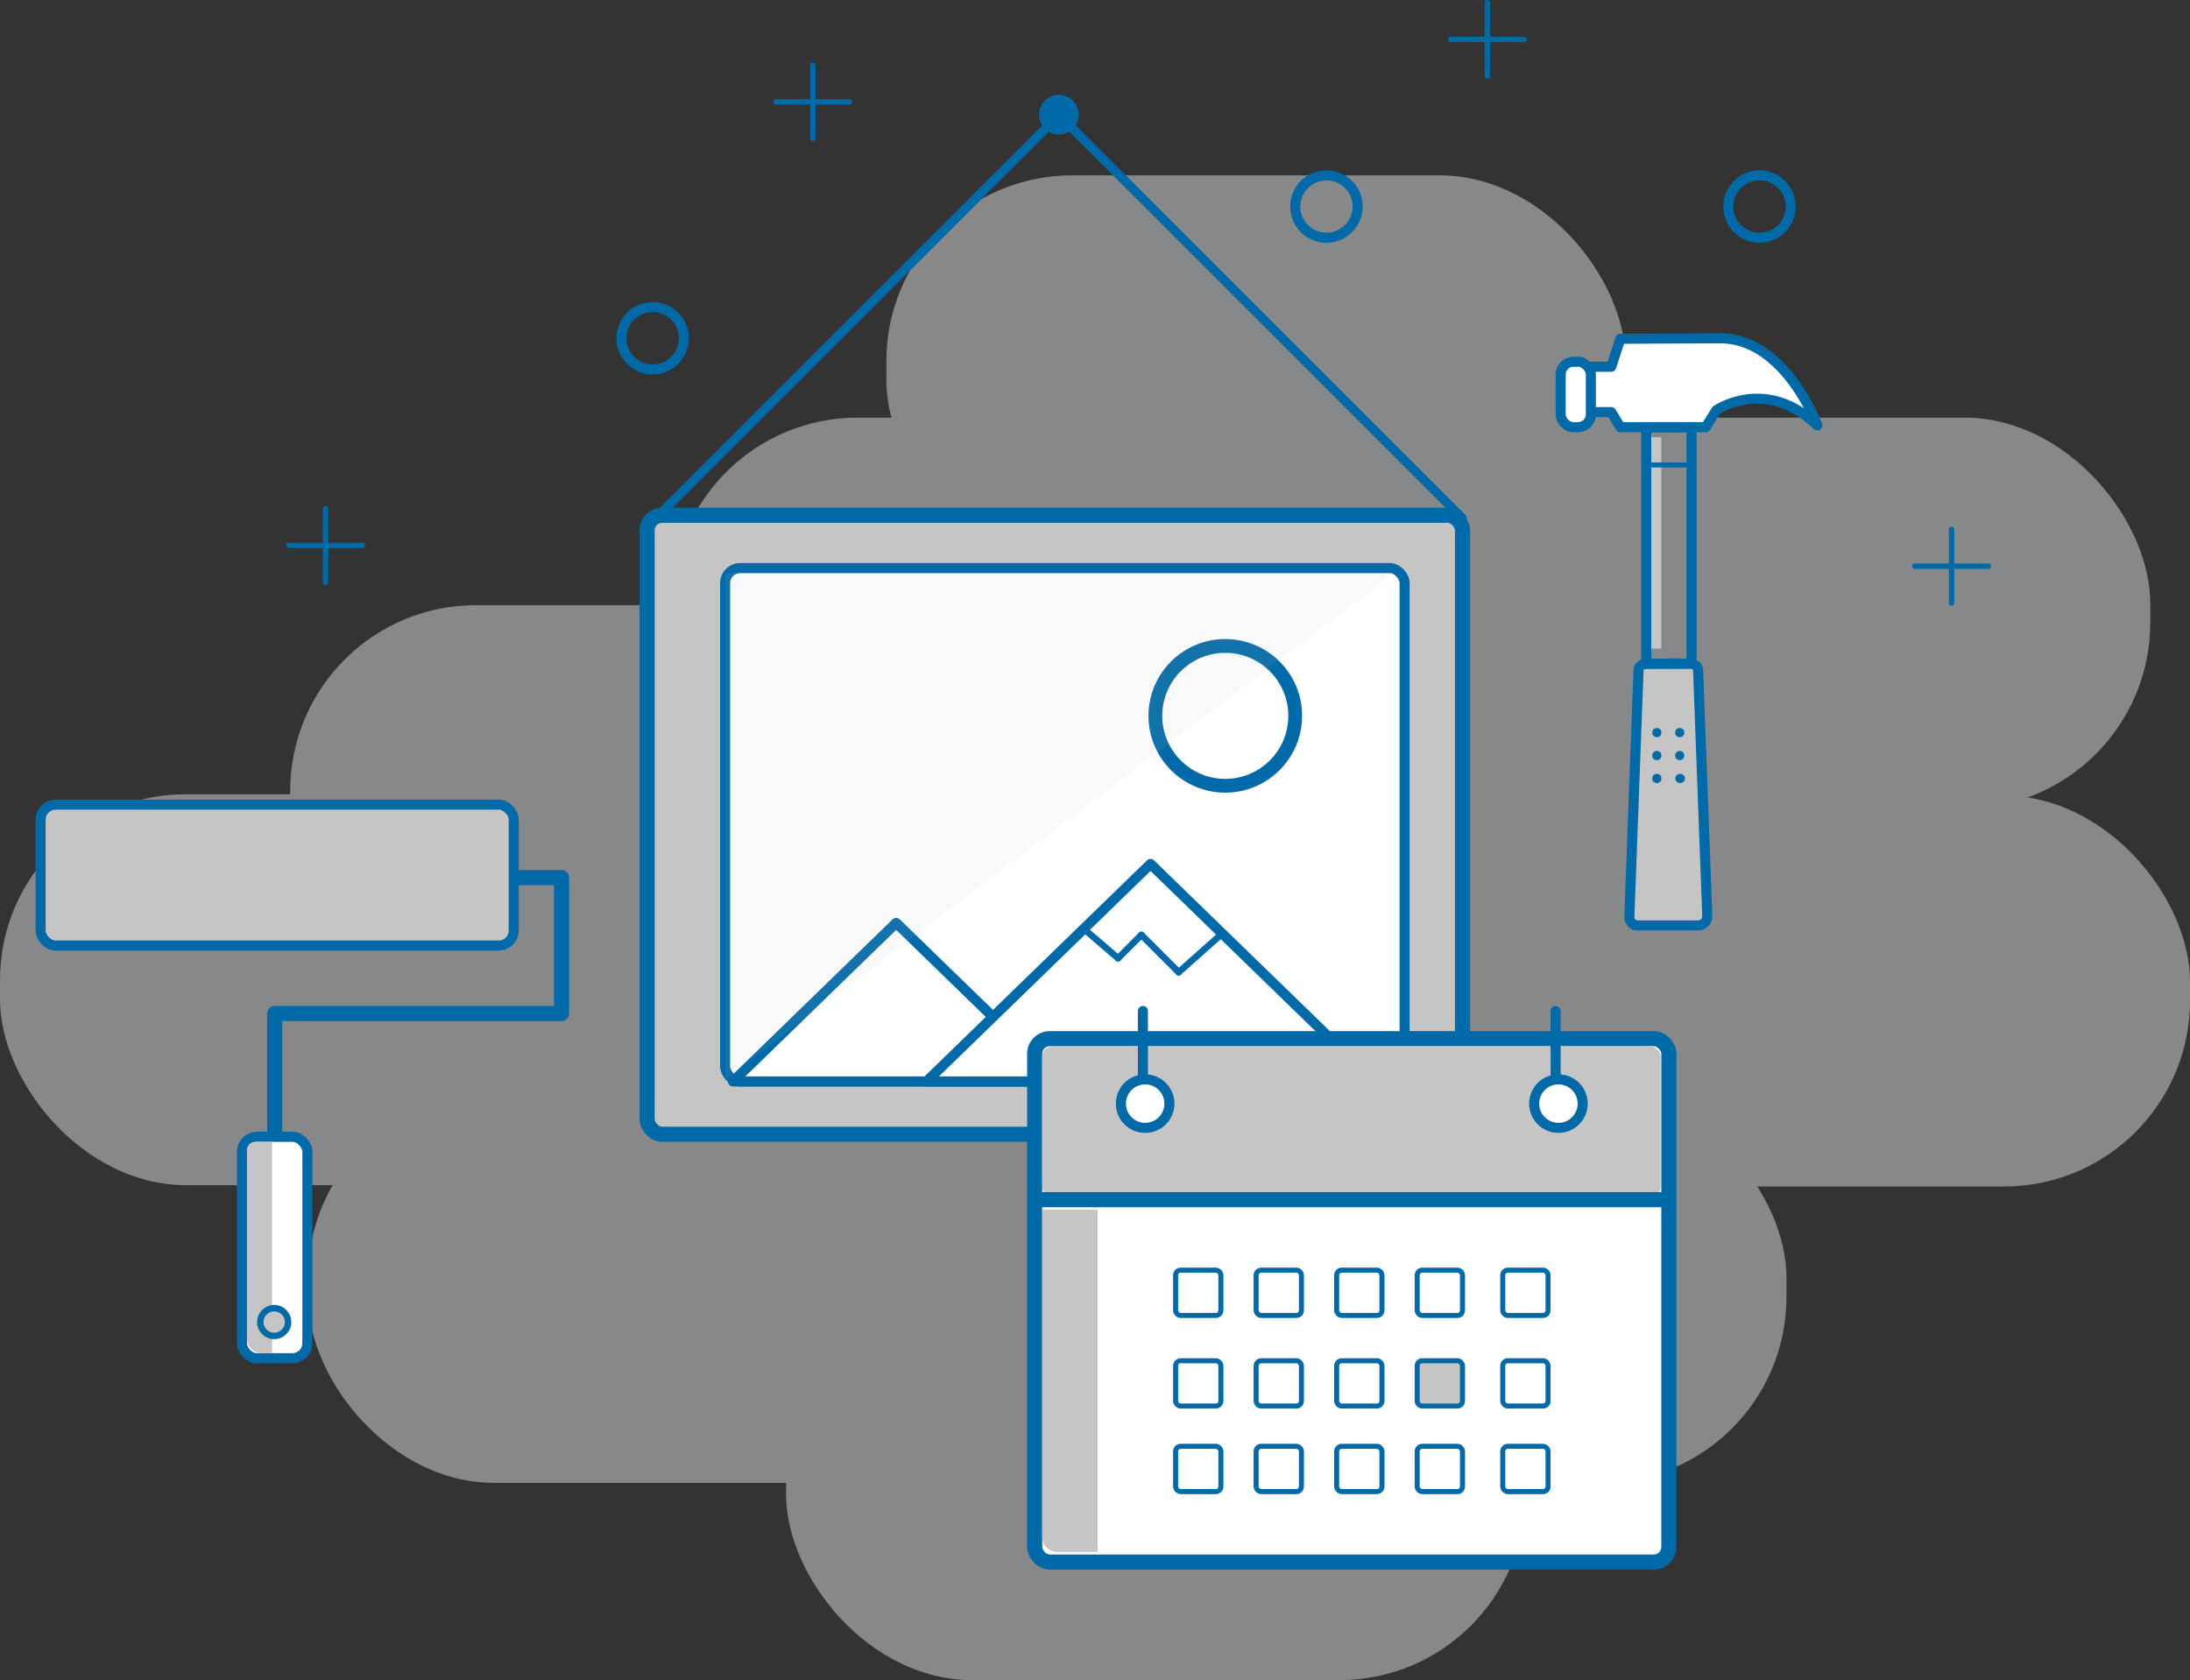 <svg xmlns="http://www.w3.org/2000/svg" viewBox="0 0 435.11 333.84"><rect x="0" y="0" width="435.11" height="333.84" fill="#333333" stroke="none"/><defs><style>.cls-1{opacity:0.46;}.cls-2{fill:#e8ebef;}.cls-10,.cls-12,.cls-16,.cls-19,.cls-21,.cls-3,.cls-4,.cls-8{fill:none;}.cls-3,.cls-4{stroke:#0069a7;}.cls-12,.cls-14,.cls-21,.cls-22,.cls-23,.cls-3,.cls-4{stroke-linecap:round;}.cls-10,.cls-11,.cls-12,.cls-13,.cls-14,.cls-16,.cls-17,.cls-18,.cls-19,.cls-21,.cls-22,.cls-23,.cls-3,.cls-4,.cls-5,.cls-6,.cls-8{stroke-linejoin:round;}.cls-3{stroke-width:1.08px;}.cls-21,.cls-4,.cls-5,.cls-6,.cls-8{stroke-width:2px;}.cls-17,.cls-18,.cls-23,.cls-5,.cls-9{fill:#c6c5c5;}.cls-10,.cls-11,.cls-12,.cls-13,.cls-14,.cls-16,.cls-17,.cls-18,.cls-20,.cls-21,.cls-22,.cls-23,.cls-5,.cls-6,.cls-8{stroke:#0069a7;}.cls-13,.cls-14,.cls-20,.cls-22,.cls-6{fill:#fff;}.cls-7{fill:#0069a7;}.cls-11{fill:#c6c5c5;}.cls-11,.cls-16,.cls-17,.cls-20{stroke-width:3px;}.cls-12{stroke-width:1.82px;}.cls-13{stroke-width:2.74px;}.cls-14{stroke-width:1.31px;}.cls-15{fill:#c6c5c5;opacity:0.1;}.cls-18{stroke-width:1.28px;}.cls-19{stroke:#c6c5c5;stroke-width:2.57px;}.cls-20{stroke-miterlimit:10;}</style></defs><title>Asset 17</title><g id="Layer_2" data-name="Layer 2"><g id="Layer_2-2" data-name="Layer 2"><g class="cls-1"><rect class="cls-2" x="61.18" y="216.97" width="293.76" height="77.67" rx="36.94" ry="36.94"/><rect class="cls-2" x="141.35" y="158.09" width="293.76" height="77.67" rx="36.94" ry="36.94"/><rect class="cls-2" x="133.46" y="82.98" width="293.76" height="77.67" rx="36.94" ry="36.94"/><rect class="cls-2" y="157.82" width="293.76" height="77.67" rx="36.94" ry="36.94"/><rect class="cls-2" x="57.65" y="120.24" width="293.76" height="77.67" rx="36.94" ry="36.94"/><rect class="cls-2" x="176.1" y="34.84" width="146.88" height="77.67" rx="36.94" ry="36.94"/><rect class="cls-2" x="156.18" y="256.17" width="146.88" height="77.67" rx="36.94" ry="36.94"/></g><line class="cls-3" x1="302.81" y1="7.84" x2="288.21" y2="7.84"/><line class="cls-3" x1="295.51" y1="0.54" x2="295.51" y2="15.14"/><line class="cls-3" x1="395.04" y1="112.51" x2="380.43" y2="112.51"/><line class="cls-3" x1="387.74" y1="105.21" x2="387.74" y2="119.81"/><line class="cls-3" x1="168.78" y1="20.24" x2="154.18" y2="20.24"/><line class="cls-3" x1="161.48" y1="12.94" x2="161.48" y2="27.54"/><line class="cls-3" x1="71.99" y1="108.38" x2="57.38" y2="108.38"/><line class="cls-3" x1="64.68" y1="101.08" x2="64.68" y2="115.68"/><circle class="cls-4" cx="263.54" cy="41.04" r="6.2"/><circle class="cls-4" cx="349.57" cy="41.04" r="6.2"/><circle class="cls-4" cx="129.67" cy="67.21" r="6.2"/><path class="cls-5" d="M327.36,131.88c-1,0-1.82.37-1.82,1.38l-1.82,49a1.66,1.66,0,0,0,1.82,1.62h11.85A1.84,1.84,0,0,0,339.2,182l-1.82-48.77c0-1-.82-1.39-1.82-1.39Z"/><path class="cls-6" d="M361.07,84.53s-6.31-17.19-19.13-17.31c-4.61,0-20,.1-20,.1l-1.82,5.56h-5v9h5l1.82,3h16.95L341,81.51S350.86,74.72,361.07,84.53Z"/><rect class="cls-6" x="310.07" y="71.88" width="6" height="13" rx="2.53" ry="2.53"/><circle class="cls-7" cx="329.18" cy="154.68" r="0.91"/><circle class="cls-7" cx="329.18" cy="145.57" r="0.91"/><circle class="cls-7" cx="333.73" cy="145.57" r="0.91"/><circle class="cls-7" cx="329.18" cy="150.13" r="0.91"/><ellipse class="cls-7" cx="333.81" cy="154.68" rx="0.97" ry="0.91"/><circle class="cls-7" cx="333.73" cy="150.13" r="0.91"/><rect class="cls-8" x="327.07" y="84.88" width="9" height="47"/><rect class="cls-9" x="308.07" y="106.88" width="42" height="2" transform="translate(221.19 436.95) rotate(-90)"/><line class="cls-10" x1="327.07" y1="92.38" x2="336.07" y2="92.38"/><rect class="cls-11" x="128.57" y="102.38" width="162" height="123" rx="3" ry="3"/><rect class="cls-6" x="144.07" y="112.88" width="135" height="102" rx="3" ry="3"/><line class="cls-12" x1="129.94" y1="103.33" x2="210.41" y2="22.86"/><line class="cls-12" x1="210.67" y1="23.12" x2="290.49" y2="102.94"/><polygon class="cls-6" points="178.05 183.38 210.49 214.88 145.62 214.88 178.05 183.38"/><polygon class="cls-6" points="228.59 171.67 273.08 214.88 184.09 214.88 228.59 171.67"/><circle class="cls-13" cx="243.44" cy="142.24" r="13.89"/><line class="cls-14" x1="215.66" y1="184.84" x2="222.14" y2="190.4"/><line class="cls-14" x1="226.77" y1="185.77" x2="222.14" y2="190.4"/><line class="cls-14" x1="226.77" y1="185.77" x2="234.18" y2="193.18"/><line class="cls-14" x1="234.18" y1="193.18" x2="242.52" y2="185.77"/><polygon class="cls-15" points="144.07 113.88 144.07 214.49 276.97 113.88 144.07 113.88"/><circle class="cls-7" cx="210.38" cy="22.78" r="3.94"/><polyline class="cls-16" points="95.07 174.38 111.57 174.38 111.57 201.38 54.57 201.38 54.57 234.88"/><rect class="cls-5" x="8.07" y="159.88" width="94" height="28" rx="3" ry="3"/><rect class="cls-6" x="48.07" y="225.88" width="13" height="44" rx="3" ry="3"/><ellipse class="cls-17" cx="5.26" cy="173.46" rx="2.01"/><path class="cls-9" d="M50.69,226.88h3.38a0,0,0,0,1,0,0v42a0,0,0,0,1,0,0H52a2.93,2.93,0,0,1-2.93-2.93V228.5A1.62,1.62,0,0,1,50.69,226.88Z"/><circle class="cls-18" cx="54.48" cy="262.69" r="2.76"/><line class="cls-19" x1="58.98" y1="161.21" x2="58.98" y2="168.59"/><line class="cls-19" x1="52.56" y1="161.21" x2="52.56" y2="172.44"/><rect class="cls-20" x="205.57" y="206.38" width="126" height="104" rx="3" ry="3"/><rect class="cls-9" x="207.07" y="207.94" width="122.86" height="29.86" rx="2" ry="2"/><line class="cls-20" x1="206.07" y1="238.38" x2="332.07" y2="238.38"/><line class="cls-21" x1="227.07" y1="214.88" x2="227.07" y2="200.88"/><line class="cls-21" x1="309.07" y1="214.88" x2="309.07" y2="200.88"/><path class="cls-9" d="M207.07,240.38h11a0,0,0,0,1,0,0v68a0,0,0,0,1,0,0h-8a3,3,0,0,1-3-3v-65A0,0,0,0,1,207.07,240.38Z"/><rect class="cls-22" x="233.57" y="287.38" width="9" height="9" rx="1" ry="1"/><rect class="cls-22" x="249.57" y="287.38" width="9" height="9" rx="1" ry="1"/><rect class="cls-22" x="265.57" y="287.38" width="9" height="9" rx="1" ry="1"/><rect class="cls-22" x="281.57" y="287.38" width="9" height="9" rx="1" ry="1"/><rect class="cls-22" x="298.57" y="287.38" width="9" height="9" rx="1" ry="1"/><rect class="cls-22" x="233.57" y="270.38" width="9" height="9" rx="1" ry="1"/><rect class="cls-22" x="249.57" y="270.38" width="9" height="9" rx="1" ry="1"/><rect class="cls-22" x="249.57" y="252.38" width="9" height="9" rx="1" ry="1"/><rect class="cls-22" x="233.57" y="252.38" width="9" height="9" rx="1" ry="1"/><rect class="cls-22" x="265.57" y="270.38" width="9" height="9" rx="1" ry="1"/><rect class="cls-23" x="281.57" y="270.38" width="9" height="9" rx="1" ry="1"/><rect class="cls-22" x="298.57" y="270.38" width="9" height="9" rx="1" ry="1"/><rect class="cls-22" x="298.57" y="252.38" width="9" height="9" rx="1" ry="1"/><rect class="cls-22" x="281.57" y="252.38" width="9" height="9" rx="1" ry="1"/><rect class="cls-22" x="265.57" y="252.38" width="9" height="9" rx="1" ry="1"/><circle class="cls-6" cx="227.52" cy="219.29" r="4.82"/><circle class="cls-6" cx="309.63" cy="219.29" r="4.82"/></g></g></svg>
